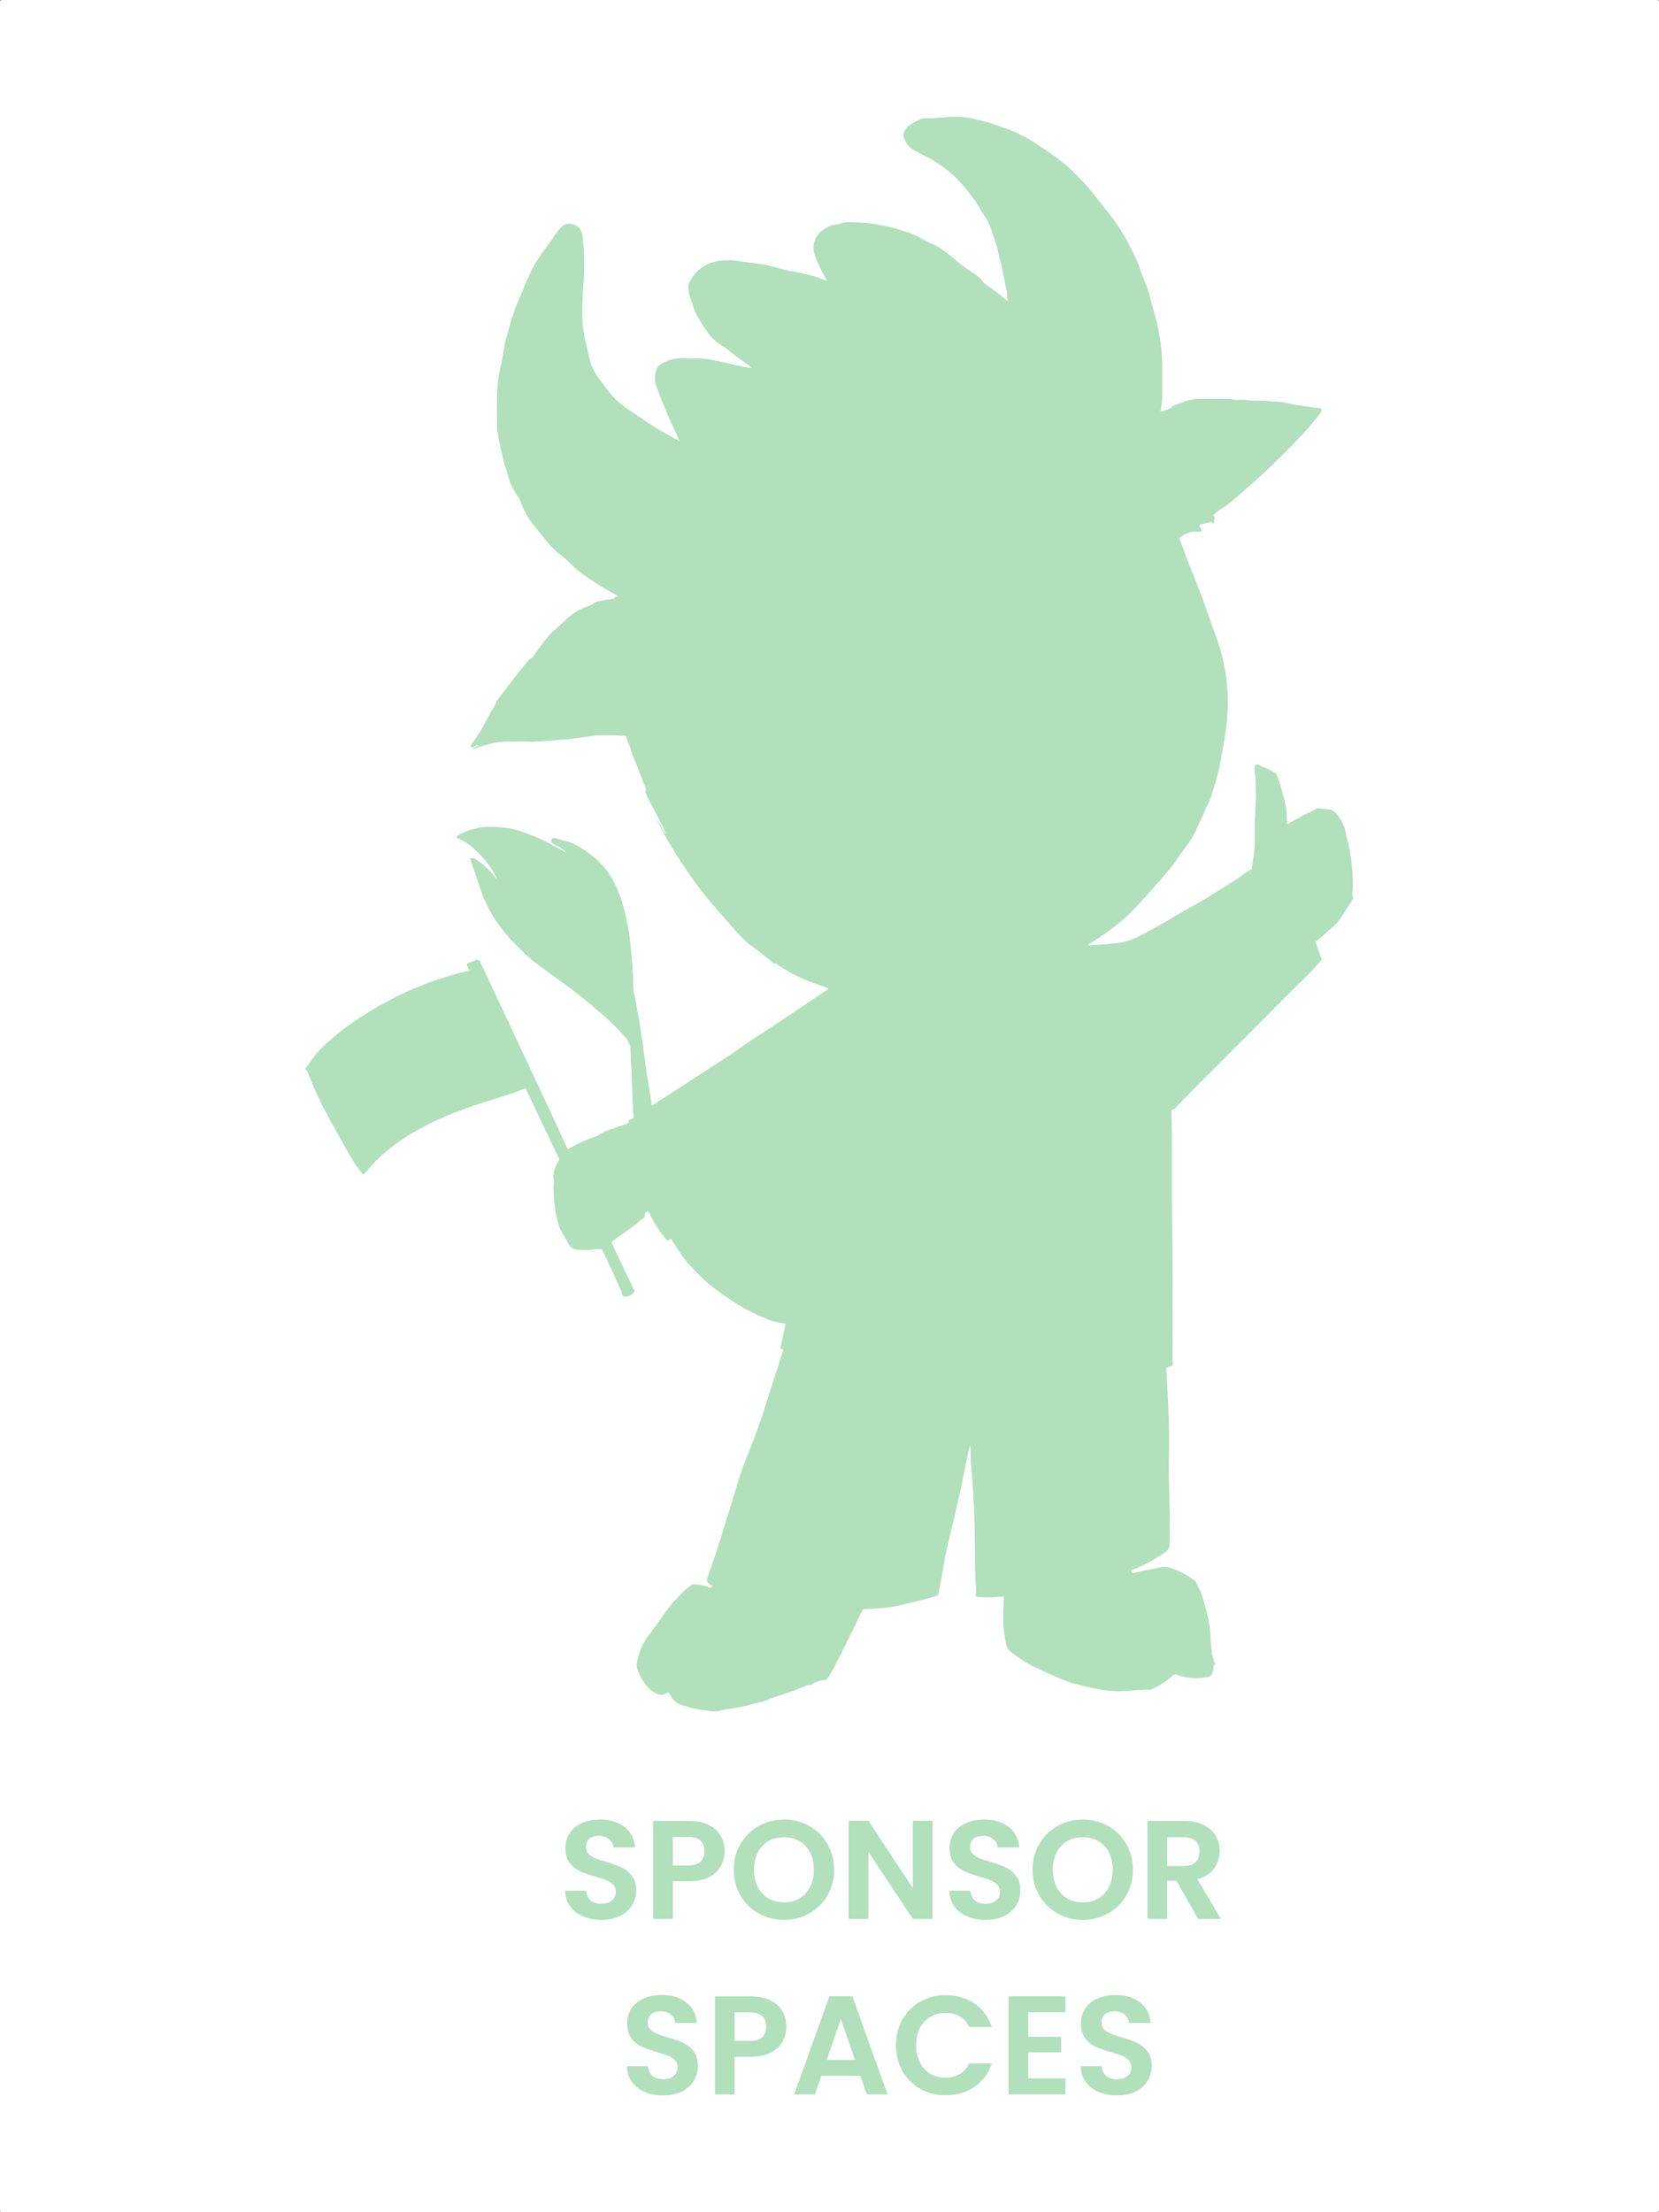 <?xml version="1.0" encoding="UTF-8" standalone="no"?>
<!-- Created with Inkscape (http://www.inkscape.org/) -->

<svg
   width="267.891mm"
   height="357.188mm"
   viewBox="0 0 267.891 357.188"
   version="1.1"
   id="svg2270"
   xml:space="preserve"
   xmlns="http://www.w3.org/2000/svg"
   xmlns:svg="http://www.w3.org/2000/svg"><rect x="0" y="0" width="267.891" height="357.188" fill="#333333" stroke="none"/><defs
     id="defs2267" /><g
     id="layer1"
     transform="translate(-1618.382,1271.403)"><g
       id="sponsor_gold_p"
       transform="matrix(0,0.75,-0.75,0,1057.808,-2063.548)"
       style="stroke-width:1.333"><rect
         style="fill:#ffffff;fill-opacity:1;stroke:none;stroke-width:5.644;stroke-linecap:square;-inkscape-stroke:none;paint-order:markers stroke fill;stop-color:#000000"
         id="rect12840"
         width="476.25"
         height="357.188"
         x="1056.192"
         y="-1104.618"
         rx="0.323"
         ry="0.242" /><g
         id="g12944-2"
         style="stroke-width:1.778"
         transform="matrix(0.75,0,0,0.75,318.384,198.528)"><path
           style="fill:#b2dfbc;stroke:none;stroke-width:0.47"
           d="m 1017.281,-1536.007 c 0,1.318 0.076,2.994 0.232,5.03 v 6e-4 c 0.16,1.576 0.226,2.568 0.202,2.976 -0.059,1.034 -0.017,1.766 0.142,2.196 0.269,0.741 0.82,1.802 1.653,3.185 0.3,0.5 0.66,0.895 1.076,1.182 0.547,0.376 1.034,0.621 1.46,0.735 0.443,0.117 1.011,0.042 1.704,-0.224 v -5e-4 c 1.127,-0.478 2.053,-1.206 2.78,-2.185 -0.025,-0.033 -0.051,-0.067 -0.076,-0.101 0.025,0.033 0.051,0.067 0.076,0.101 0.573,-0.977 1.113,-1.972 1.619,-2.984 0.695,-1.396 1.225,-2.395 1.59,-2.996 1.519,-2.492 3.043,-4.543 4.573,-6.153 1.608,-1.693 3.751,-3.526 6.428,-5.501 0.695,-0.512 1.599,-1.098 2.712,-1.758 0.928,-0.55 1.845,-1.119 2.75,-1.709 0.969,-0.631 1.961,-1.103 2.976,-1.417 l 2.335,-0.876 3.298,-1.06 c 1.541,-0.259 3.026,-0.61 4.454,-1.055 l 7.902,-1.632 3.022,-0.291 -0.71,0.85 c -1.297,1.515 -2.505,3.099 -3.624,4.75 -0.572,0.843 -1.026,1.383 -1.364,1.621 -0.854,0.601 -1.588,1.404 -2.201,2.409 -1.191,1.95 -2.647,3.898 -4.368,5.844 -0.511,0.58 -1.147,1.413 -1.906,2.5 -0.01,0.01 -0.29,0.393 -0.843,1.139 -0.416,0.561 -0.773,1.159 -1.068,1.794 -0.373,0.805 -0.563,1.216 -0.571,1.233 -0.237,0.47 -0.469,0.943 -0.699,1.417 -0.123,0.255 -0.48,0.918 -1.071,1.99 -0.459,0.828 -0.855,1.734 -1.191,2.718 -1.062,3.114 -1.853,6.144 -2.372,9.092 -0.371,2.097 -0.568,4.211 -0.591,6.34 0,0.025 -0.025,0.516 -0.067,1.471 -0.033,0.86 0.051,1.708 0.256,2.545 0,0.01 0.076,0.228 0.228,0.657 0.116,0.334 0.188,0.747 0.219,1.238 0.025,0.397 0.17,0.916 0.437,1.559 l 0.769,1.429 h 5e-4 l 0.568,0.779 0.497,0.567 c 1.295,1.177 2.736,1.772 4.323,1.785 1.04,0.01 2.453,-0.389 4.241,-1.19 1.638,-0.733 3.233,-1.553 4.786,-2.46 l 0.557,-0.343 c -1.344,3.32 -2.282,6.75 -2.812,10.291 -0.149,0.996 -0.582,2.738 -1.295,5.226 -0.426,1.481 -0.819,3.777 -1.179,6.887 0,0.017 -0.158,1.04 -0.469,3.069 -0.24,1.591 -0.283,3.232 -0.128,4.923 0.14,1.523 0.519,2.92 1.136,4.192 l 0.509,0.98 0.699,1.004 c 1.083,1.298 2.355,2.292 3.817,2.982 0.793,0.376 1.651,0.46 2.574,0.254 0.958,-0.067 1.858,-0.328 2.698,-0.779 1.621,-0.432 2.775,-0.813 3.462,-1.14 1.505,-0.718 3.356,-1.848 5.55,-3.389 1.782,-1.253 3.204,-2.83 4.266,-4.733 0.174,-0.312 0.488,-0.734 0.94,-1.267 1.189,-1.394 2.503,-3.154 3.942,-5.277 0.447,-0.659 0.879,-1.122 1.295,-1.388 l 0.01,0.059 c -0.22,0.952 -0.411,1.91 -0.572,2.874 -0.182,1.079 -0.376,2.035 -0.584,2.868 -0.602,2.405 -1.067,4.559 -1.395,6.462 -0.21,1.222 -0.283,2.61 -0.219,4.163 0.563,0.295 0.939,0.285 1.127,-0.025 v 6e-4 c -0.188,0.313 -0.563,0.323 -1.127,0.025 l -0.042,2.445 v 6e-4 c -0.033,0.344 -0.042,0.684 -0.051,1.02 -0.017,2.354 0.623,4.508 1.925,6.464 l 0.497,0.496 c 1.757,0.926 3.621,1.074 5.593,0.445 v -6e-4 c 5.291,-1.961 10.481,-4.176 15.571,-6.643 0.076,0.01 0.129,0.042 0.15,0.093 l -2.011,3.684 -1.977,3.39 -5.673,8.457 c -0.905,1.211 -1.898,2.34 -2.979,3.387 -1.771,1.506 -3.629,2.929 -5.576,4.268 -1.651,1.217 -3.158,1.99 -4.519,2.321 -2.104,0.51 -4.211,0.999 -6.323,1.468 -2.235,0.499 -4.512,0.767 -6.831,0.802 -2.723,0.025 -5.466,-0.051 -8.231,-0.233 v 5e-4 c -4.543,-0.438 -9.085,-0.421 -13.628,0.051 -1.443,0.149 -2.442,0.41 -2.997,0.785 -0.926,0.626 -1.455,1.623 -1.588,2.993 -0.01,0.067 -0.01,0.137 -0.01,0.205 -0.017,1.016 0.427,1.849 1.333,2.501 l 1.616,0.139 a 0.185,0.306 27.811 0 0 0.101,-0.025 0.185,0.306 27.811 0 1 -0.101,0.025 l -1.616,-0.139 c 0.824,0.88 1.771,1.593 2.841,2.137 l 4.889,3.602 0.676,0.402 c 1.924,1.317 3.915,2.38 5.973,3.188 0.311,0.233 0.627,0.382 0.949,0.448 l 6.118,2.562 0.96,0.383 c 1.752,0.703 3.521,1.285 5.309,1.746 0.682,0.176 1.837,0.501 3.465,0.978 1.155,0.338 2.331,0.594 3.528,0.766 0.479,0.067 0.913,0.141 1.301,0.221 0.433,0.089 0.868,0.171 1.304,0.249 0.683,0.121 1.334,0.25 1.952,0.389 2.716,0.605 5.226,0.961 7.533,1.068 2.591,0.121 6.192,0.126 10.805,0.017 0.368,0.042 0.72,-0.025 1.057,-0.202 2.308,-0.238 4.567,-0.701 6.777,-1.389 1.481,-0.225 2.856,-0.619 4.125,-1.182 2.151,-0.438 4.114,-1.165 5.888,-2.179 0.01,-0.01 0.433,-0.286 1.272,-0.848 0.653,-0.437 1.425,-0.823 2.315,-1.159 0.867,-0.327 1.902,-0.812 3.104,-1.454 0.922,-0.493 1.865,-1.129 2.827,-1.907 1.7,-1.372 3.398,-2.749 5.093,-4.132 1.216,-0.99 2.252,-2.02 3.11,-3.089 1.21,-1.534 2.535,-3.033 3.974,-4.497 v -6e-4 c 1.312,-1.444 2.5,-2.982 3.562,-4.617 1.492,-2.226 2.885,-4.513 4.178,-6.861 0.155,-0.563 0.48,-0.956 0.974,-1.181 v -5e-4 h 5e-4 c 0.01,0.042 0.017,0.091 0.033,0.133 -0.01,-0.042 -0.025,-0.086 -0.033,-0.133 -0.251,0.685 -0.13,1.004 0.364,0.957 0.259,1.514 0.524,3.025 0.793,4.535 0.097,0.54 0.336,1.087 0.719,1.639 0.279,0.405 0.462,0.714 0.551,0.929 0.117,0.284 0.244,0.626 0.38,1.029 0.801,2.349 2.108,4.389 3.92,6.122 0.576,0.552 1.08,1.103 1.514,1.652 0.973,1.234 2.066,2.358 3.278,3.373 1.617,1.354 3.284,2.607 4.999,3.755 l 0.724,0.476 a 0.483,0.385 11.092 0 1 0.173,0.204 c 0.16,0.393 0.426,0.749 0.801,1.068 2.481,2.099 4.767,3.924 6.86,5.473 h 6e-4 l 1.207,0.921 3.397,2.664 a 0.303,0.503 77.557 0 0 0.253,0.086 c 0.25,0.017 0.482,0.089 0.696,0.221 1.704,1.047 3.449,2.023 5.235,2.928 1.634,0.83 3.636,2.079 6.005,3.747 0.017,0.01 0.13,0.112 0.349,0.306 0.261,0.23 0.543,0.243 0.846,0.042 -5e-4,0 0,-0.01 0,-0.01 7e-4,0 0,0.01 0,0.01 l 0.142,-0.212 c 0.01,-0.204 -0.059,-0.374 -0.205,-0.512 -0.373,-0.346 -0.562,-0.76 -0.568,-1.242 -0.01,-0.189 0.042,-0.201 0.139,-0.033 l 0.835,1.425 c 0.123,0.025 0.203,0.017 0.241,-0.042 a 0.286,0.142 51.599 0 0 -0.051,-0.255 c -0.354,-0.531 -0.589,-1.115 -0.705,-1.751 l -0.772,-2.684 c -0.339,-1.274 -0.545,-2.561 -0.619,-3.863 -0.017,-0.276 -0.042,-1.574 -0.076,-3.894 -0.017,-1.368 0.01,-2.801 0.088,-4.299 0.01,-0.098 0.01,-0.197 0,-0.295 -0.235,-3.631 -0.508,-7.173 -0.818,-10.625 -0.076,-0.895 -0.191,-1.824 -0.335,-2.786 -0.139,-0.924 -0.275,-1.847 -0.411,-2.769 -0.217,-1.472 -0.326,-2.865 -0.329,-4.18 -0.01,-2.135 0.059,-4.268 0.179,-6.399 0.871,-0.187 1.696,-0.49 2.474,-0.909 1.636,-0.476 3.244,-1.056 4.823,-1.738 l 7.959,-3.103 c 0.165,0 0.297,0.051 0.398,0.161 a 0.224,0.182 57.023 0 0 0.216,0.067 c 1.212,-0.417 2.38,-0.936 3.505,-1.556 2.678,-1.476 5.395,-2.874 8.152,-4.195 0.076,-0.033 0.146,-0.059 0.21,-0.076 0.356,-0.087 0.411,-0.017 0.168,0.221 -0.042,0.042 -0.106,0.086 -0.176,0.124 -1.297,0.678 -2.574,1.393 -3.829,2.143 -0.085,0.051 -0.084,0.059 0.01,0.025 0.953,-0.37 2.287,-1.033 4.005,-1.987 7.786,-4.321 14.769,-9.139 20.948,-14.454 2.062,-1.772 3.674,-3.172 4.834,-4.2 1.505,-1.33 2.57,-2.281 3.193,-2.854 1.367,-1.26 2.349,-2.297 2.945,-3.111 1.708,-2.339 3.507,-4.606 5.397,-6.802 0.095,-0.112 0.121,-0.271 0.076,-0.479 -0.213,0.248 -0.422,0.5 -0.627,0.755 -0.206,0.255 -0.406,0.513 -0.603,0.773 0,0 0,0 -0.01,0.01 0,0 0,0 0.01,-0.01 0.197,-0.26 0.398,-0.519 0.603,-0.773 0.205,-0.254 0.414,-0.506 0.627,-0.755 l 0.076,-0.354 c 2.475,-3.628 4.295,-7.129 5.462,-10.504 0.784,-2.273 1.338,-3.802 1.662,-4.588 v -6e-4 c 0.22,0.098 0.378,0.264 0.474,0.496 v 6e-4 l 3.775,5.68 1.267,1.901 3.431,5.031 1.823,2.763 h 5e-4 l 3.207,4.971 1.196,1.802 3.701,5.311 1.483,2.276 5.763,8.891 1.406,2.157 3.494,5.377 1.409,2.196 1.218,1.868 -9.941,1.581 -1.786,0.272 -3.823,0.508 -8.947,1.275 c 0.01,0.017 0.017,0.033 0.017,0.042 -0.01,-0.017 -0.017,-0.033 -0.025,-0.042 l -4.104,0.793 c -0.914,0.098 -1.8,0.26 -2.655,0.482 -0.92,0.24 -1.773,0.372 -2.559,0.396 -4.817,0.14 -9.451,0.474 -13.901,1.004 -2.498,0.296 -5.48,0.889 -8.947,1.777 -2.999,0.769 -5.738,1.839 -8.217,3.208 -1.668,0.92 -3.182,2.041 -4.542,3.364 -1.403,1.364 -2.664,2.861 -3.783,4.49 -0.949,1.381 -1.734,2.844 -2.355,4.39 -0.181,0.453 -0.393,1.186 -0.633,2.196 -0.176,0.745 -0.396,1.478 -0.659,2.2 a 0.341,0.369 42.184 0 0 0.01,0.266 c 0.296,0.684 0.709,0.874 1.239,0.569 0.256,-0.148 0.487,-0.453 0.693,-0.918 0.557,-1.256 1.323,-2.373 2.298,-3.35 0.067,-0.067 0.076,-0.059 0.033,0.025 l -3.107,5.728 c -0.892,1.629 -1.619,3.334 -2.181,5.115 -1.011,2.231 -1.65,4.57 -1.917,7.015 -0.307,2.821 -0.338,5.016 -0.091,6.587 0.29,1.85 0.813,3.63 1.571,5.34 0.276,0.627 0.592,1.163 0.946,1.607 a 0.324,0.323 0 0 0 0.552,-0.076 c 0.636,-1.464 1.413,-2.766 2.332,-3.905 0.757,-0.939 1.796,-2.025 3.116,-3.256 1.969,-1.835 4.218,-3.29 6.746,-4.365 -2.422,1.676 -4.428,3.723 -6.019,6.141 -0.401,0.529 -0.531,1.062 -0.39,1.599 a 0.176,0.176 0 0 0 0.233,0.122 c 1.92,-0.71 3.782,-1.361 5.584,-1.95 2.763,-0.901 4.549,-1.522 5.359,-1.862 4.668,-1.959 8.831,-4.686 12.489,-8.18 0.988,-0.945 2.238,-2.204 3.749,-3.778 1.424,-1.483 2.572,-2.841 3.443,-4.072 0.627,-0.884 1.262,-1.762 1.906,-2.633 0.619,-0.839 1.253,-1.716 1.901,-2.63 2.742,-3.881 5.677,-7.612 8.805,-11.192 2.507,-3.099 5.267,-5.95 8.282,-8.553 0.771,-0.508 1.555,-0.878 2.354,-1.108 0.123,-0.138 0.243,-0.277 0.36,-0.418 -0.117,0.141 -0.236,0.28 -0.359,0.418 l 4.718,-0.246 4.255,-0.212 c 3.768,-0.059 7.532,-0.233 11.29,-0.519 l 0.059,0.01 c 0.36,0.27 0.578,0.689 0.656,1.256 a 0.187,0.187 0 0 0 0.216,0.159 c 0.279,-0.042 0.531,-0.017 0.758,0.067 l 1.588,4.537 c 0.464,1.623 1.166,3.135 2.108,4.535 0.01,-0.025 0.025,-0.051 0.042,-0.067 -0.017,0.017 -0.033,0.042 -0.042,0.067 0.937,2.893 2.204,5.652 3.8,8.276 l -0.594,0.357 -12.64,5.833 -40.572,19.028 c -0.581,0.272 -0.753,0.7 -0.515,1.284 l 0.938,2.276 a 0.425,0.471 65.964 0 0 0.625,0.198 l 1.534,-0.751 c 3.047,-1.483 6.11,-2.933 9.191,-4.348 0.017,-0.01 0.113,-0.067 0.301,-0.186 -0.188,0.119 -0.288,0.181 -0.301,0.187 -3.081,1.415 -6.144,2.864 -9.191,4.347 0.519,2.796 1.253,5.536 2.201,8.219 0.059,0 0.121,-0.01 0.177,-0.025 -0.059,0.017 -0.115,0.017 -0.176,0.025 2.486,7.809 6.173,15.487 11.06,23.033 3.168,4.894 6.54,9.039 10.117,12.437 0.363,0.344 1.659,1.3 3.886,2.871 0.017,0.017 0.139,0.116 0.364,0.309 0.341,0.293 0.695,0.265 1.062,-0.085 0.119,-0.113 0.255,-0.199 0.409,-0.258 4.058,-1.587 7.736,-3.259 11.035,-5.014 l 1.986,-1.066 c 0.458,-0.155 0.886,-0.403 1.284,-0.745 0.102,0.033 0.191,0.01 0.267,-0.093 l 2.775,-1.53 c 2.418,-1.351 4.823,-2.712 7.215,-4.081 1.676,-0.96 3.239,-2.063 4.689,-3.31 a 0.298,0.298 0 0 0 -0.01,-0.459 c -3.005,-2.36 -5.64,-5.029 -7.905,-8.006 -3.054,-4.019 -5.812,-8.802 -8.272,-14.35 -1.155,-2.602 -2.484,-6.127 -3.987,-10.574 -0.201,-0.591 -0.767,-2.396 -1.696,-5.413 -0.813,-2.634 -1.718,-5.221 -2.718,-7.76 a 0.167,0.17 68.918 0 1 0.086,-0.215 l 17.719,-8.434 2.576,-1.253 h 5e-4 c 1.413,0.965 2.94,1.55 4.584,1.754 0.229,0.025 0.541,0 0.938,-0.09 0.32,-0.076 0.644,-0.091 0.971,-0.059 0.564,0.059 0.856,0.084 0.875,0.084 3.836,0.084 7.594,-0.394 11.273,-1.423 0.75,-0.21 1.516,-0.541 2.298,-0.995 1.132,-0.657 2.27,-1.304 3.414,-1.938 0.911,-0.506 1.422,-1.302 1.534,-2.386 0.201,-1.944 0.149,-3.763 -0.153,-5.456 l -0.059,-1.618 c 3.961,-1.914 7.955,-3.757 11.981,-5.529 0.067,-0.025 0.385,-0.113 0.963,-0.253 0.558,-0.138 0.814,-0.551 0.766,-1.239 -0.059,-0.85 -0.515,-1.632 -1.377,-2.346 a 0.278,0.281 58.008 0 0 -0.298,-0.033 l -13.841,6.618 c -0.217,-0.11 -0.397,-0.275 -0.537,-0.496 l -0.84,-1.123 c -1.843,-2.698 -3.804,-5.307 -5.886,-7.828 a 0.258,0.27 68.884 0 0 -0.23,-0.091 c -0.708,0.059 -1.21,-0.254 -1.505,-0.938 l 0.579,-0.422 c 2.672,-1.287 5.218,-2.932 7.638,-4.934 a 0.463,0.462 0 0 0 0.059,-0.652 c -0.202,-0.248 -0.307,-0.484 -0.315,-0.711 2.303,-1.425 4.131,-2.627 5.485,-3.607 0.496,-0.357 1.053,-0.825 1.67,-1.403 0.615,-0.579 1.149,-1.069 1.602,-1.474 2.566,-2.297 4.931,-5.023 7.095,-8.176 0.977,-1.421 1.661,-2.442 2.053,-3.064 -0.01,-0.025 -0.01,-0.051 -0.017,-0.076 0.01,0.025 0.01,0.051 0.017,0.076 1.962,-2.957 3.644,-6.187 5.047,-9.69 0.706,-1.763 1.132,-3.556 1.278,-5.379 l 7.016,1.437 a 0.219,0.176 17.927 0 0 0.225,-0.086 l 0.372,-0.722 c 4.263,1.404 9.696,3.147 16.301,5.229 4.136,1.304 8.32,2.811 12.554,4.521 2.354,0.951 4.021,1.598 5,1.944 1.687,0.595 3.388,1.15 5.104,1.666 5.745,1.729 11.479,3.498 17.202,5.306 1.538,0.485 3.076,0.997 4.616,1.533 1.532,0.535 3.063,1.071 4.593,1.61 0.854,0.3 1.473,0.059 1.857,-0.72 a 0.227,0.193 10.855 0 1 0.197,-0.111 c 0.125,0 0.165,-0.076 0.119,-0.224 -0.089,-0.287 0.017,-0.388 0.312,-0.303 l 0.404,0.406 a 0.182,0.252 31.576 0 1 0.017,0.246 c -0.714,1.627 -1.042,3.327 -0.983,5.099 0.822,1.064 1.429,1.801 1.821,2.213 2.501,2.63 5.273,4.939 8.314,6.927 0.067,-0.025 0.132,-0.051 0.185,-0.085 -0.051,0.033 -0.115,0.059 -0.185,0.086 1.486,1.062 2.952,2.154 4.396,3.276 2.022,1.572 4.557,2.698 7.604,3.378 0.911,0.202 1.867,0.092 2.869,-0.332 1.43,-0.603 2.583,-1.242 3.462,-1.919 1.458,-0.96 2.474,-2.24 3.048,-3.84 0.186,-0.52 0.226,-1 0.122,-1.44 -0.119,-0.49 -0.342,-0.941 -0.667,-1.355 a 0.128,0.128 0 0 1 0.033,-0.186 l 0.875,-0.547 c -0.01,0 -0.017,-0.01 -0.017,-0.01 0.01,0 0.017,0.01 0.017,0.01 1.399,-0.663 2.326,-1.729 2.781,-3.197 0.29,-0.939 0.562,-1.883 0.82,-2.831 0.216,-0.793 0.397,-1.755 0.542,-2.885 0.085,-0.669 0.185,-1.336 0.296,-2.001 0.136,-0.824 0.181,-1.494 0.136,-2.012 -0.076,-0.837 -0.255,-1.657 -0.539,-2.46 h -5e-4 v -6e-4 c -0.394,-3.357 -1.07,-6.657 -2.028,-9.9 -0.059,-0.193 -0.096,-0.4 -0.117,-0.621 -0.033,-0.325 -0.059,-0.531 -0.099,-0.621 -0.747,-1.799 -1.32,-3.328 -1.722,-4.588 -0.962,-3.021 -1.985,-5.764 -3.068,-8.228 a 0.329,0.53 27.717 0 1 -0.017,-0.272 l 0.091,-0.499 a 0.309,0.241 31.669 0 0 -0.087,-0.242 c -0.369,-0.382 -0.636,-0.826 -0.801,-1.335 -0.217,-0.671 -0.42,-1.346 -0.605,-2.027 a 0.332,0.587 31.409 0 1 0.01,-0.272 c 0.085,-0.314 0,-0.587 -0.259,-0.82 -0.436,-0.397 -0.858,-0.71 -1.267,-0.938 -2.725,-1.525 -5.499,-2.954 -8.325,-4.288 l -5.965,-2.976 -4.545,-2.196 c -0.033,-2.046 -0.155,-4.084 -0.369,-6.113 -0.176,-1.687 -0.5,-3.547 -0.974,-5.58 -0.72,-3.093 -1.526,-6.209 -2.42,-9.347 -0.1,-0.352 -0.33,-0.563 -0.688,-0.635 -2.854,-0.571 -5.705,-1.092 -8.555,-1.564 -1.948,-0.323 -5.688,-1.15 -11.22,-2.48 -5.7,-1.372 -10.204,-2.38 -13.512,-3.024 -2.956,-0.576 -5.903,-1.199 -8.842,-1.868 -0.25,-0.059 -0.336,-0.141 -0.259,-0.253 a 0.318,0.201 10.845 0 1 0.243,-0.097 c 2.475,0.025 3.937,0.017 4.385,-0.017 7.902,-0.722 14.97,-1.096 21.204,-1.122 1.591,-0.01 3.089,-0.025 4.494,-0.059 1.5,-0.033 2.999,-0.051 4.499,-0.051 2.183,0 4.361,-0.099 6.533,-0.297 0.428,-0.042 0.848,0 1.261,0.11 0.438,0.118 0.68,-0.16 0.727,-0.833 0.167,-2.386 0.113,-4.802 -0.16,-7.247 -0.195,-2.706 -0.427,-5.415 -0.695,-8.128 -0.025,-0.279 -0.059,-0.573 -0.103,-0.881 0.042,0.309 0.076,0.603 0.103,0.881 0.269,2.713 0.5,5.423 0.696,8.128 l 4.769,0.207 c 3.255,0.104 6.454,-0.235 9.597,-1.018 0.479,-0.119 0.933,-0.451 1.361,-0.995 1.562,-1.986 2.71,-3.627 3.445,-4.923 0.724,-1.277 1.932,-3.822 3.627,-7.635 0.812,-1.778 1.522,-3.597 2.13,-5.456 1.007,-3.709 1.697,-6.968 2.07,-9.777 0.303,-2.279 0.301,-4.746 -0.01,-7.4 -0.076,-0.644 -0.12,-1.335 -0.137,-2.072 -0.017,-0.695 -0.059,-1.389 -0.124,-2.08 a 0.309,0.488 46.847 0 1 0.067,-0.254 c 0.117,-0.212 0.114,-0.456 -0.01,-0.734 -1.04,-2.339 -2.324,-4.365 -3.852,-6.077 -0.327,-0.364 -0.533,-0.699 -0.616,-1.003 -0.033,-0.025 -0.059,-0.041 -0.084,-0.067 0.033,0.025 0.059,0.042 0.085,0.067 1.153,-2.866 1.432,-5.844 0.835,-8.933 h -5e-4 c -0.033,-0.946 -0.459,-1.513 -1.267,-1.7 -0.329,-0.076 -0.575,-0.165 -0.738,-0.269 a 0.397,0.324 52.199 0 0 -0.253,-0.059 c -0.361,0.059 -0.714,0.025 -1.056,-0.097 -0.4,-0.555 -0.738,-0.579 -1.016,-0.067 -0.746,0.181 -1.192,0.3 -1.338,0.354 -0.608,0.233 -1.152,0.331 -1.633,0.295 l -0.852,0.119 c -0.996,0.118 -1.994,0.197 -2.994,0.241 -1.345,0.059 -2.34,0.133 -2.986,0.227 -1.657,0.242 -3.294,0.576 -4.911,1.003 -2.019,0.533 -3.201,0.853 -3.548,0.961 -1.178,0.361 -2.311,0.838 -3.4,1.431 -0.017,0.01 -0.313,0.14 -0.894,0.397 -0.348,0.153 -0.631,0.372 -0.849,0.657 -1.505,1.976 -2.698,4.214 -3.579,6.714 h -5e-4 c -0.339,0.909 -0.383,1.995 -0.131,3.259 0.744,3.732 1.276,6.213 1.597,7.445 a 0.284,0.25 59.971 0 1 -0.051,0.249 c -0.17,0.198 -0.42,0.36 -0.749,0.487 -1.31,-3.416 -3.003,-6.633 -5.076,-9.653 -0.32,-0.467 -0.713,-0.836 -1.179,-1.108 -0.368,-0.217 -0.871,-0.327 -1.511,-0.329 -1.483,-0.01 -2.965,-0.017 -4.445,-0.033 -1.517,-0.017 -2.996,-0.01 -4.437,0.033 -3.781,0.104 -7.563,0.185 -11.345,0.246 -1.284,0.017 -3.176,0.01 -5.678,-0.042 -4.058,-0.084 -8.604,-0.01 -13.636,0.227 -5.242,0.242 -8.812,0.431 -10.711,0.567 -0.033,0.067 -0.076,0.113 -0.142,0.142 -0.033,0.14 -0.091,0.252 -0.175,0.336 0.084,-0.085 0.143,-0.196 0.175,-0.336 10e-5,0 5e-4,10e-5 6e-4,0 0.067,-0.025 0.113,-0.076 0.142,-0.142 -0.333,-0.478 -0.538,-1.004 -0.616,-1.579 a 0.224,0.238 5.081 0 0 -0.15,-0.19 c -0.38,-0.124 -0.76,-0.129 -1.139,-0.01 l -9.822,-0.051 c -10.746,0 -21.492,0.042 -32.239,0.135 -2.697,0.025 -9.798,0.042 -21.303,0.067 -0.799,0 -3.379,0.051 -7.74,0.154 v -5e-4 c -3e-4,2e-4 -6e-4,3e-4 0,5e-4 h -0.496 c -0.324,0 -0.588,-0.097 -0.792,-0.295 0.091,-0.23 0.01,-0.473 -0.256,-0.726 -0.562,-0.546 -1.132,-1.083 -1.71,-1.612 l -4.923,-4.818 -4.38,-4.392 v -6e-4 l -3.846,-3.837 -13.197,-13.168 -7.68,-7.663 c -2.217,-2.356 -4.558,-4.583 -7.022,-6.68 l -5.05,1.814 h -5e-4 c -0.188,-0.104 -0.329,-0.254 -0.426,-0.448 h 6e-4 c -1.714,-2.199 -3.581,-4.278 -5.601,-6.235 l -3.902,-2.54 -2.452,-1.573 a 0.252,0.292 52.021 0 0 -0.259,-0.01 c -0.511,0.223 -1.034,0.303 -1.568,0.241 -0.626,-0.076 -0.945,-0.11 -0.955,-0.11 -4.27,-0.145 -8.478,0.246 -12.623,1.176 -2.965,0.665 -4.474,1.006 -4.525,1.024 -1.445,0.444 -2.836,1.169 -4.172,2.176 -0.86,0.648 -1.352,1.427 -1.478,2.335 -0.098,0.712 -0.149,1.077 -0.153,1.094 -0.149,0.756 -0.224,1.52 -0.222,2.293 l 1.066,2.126 0.821,1.786 h -6e-4 l 2.576,4.603 h 5e-4 l 0.084,0.275 c -1.706,-0.059 -3.154,0.01 -4.343,0.21 -3.145,0.535 -6.456,1.446 -9.933,2.732 a 0.452,0.453 11.997 0 0 -0.216,0.165 c -0.956,1.334 -1.673,2.785 -2.15,4.353 a 0.394,0.542 70.131 0 1 -0.153,0.227 c -0.231,0.204 -0.375,0.457 -0.435,0.759 a 0.352,0.36 34.771 0 0 0.059,0.264 c 0.288,0.405 0.724,0.589 1.309,0.552 0.72,-0.042 1.324,-0.093 1.812,-0.144 0.852,-0.091 1.456,-0.142 1.812,-0.153 3.369,-0.104 5.93,-0.094 7.684,0.033 2.513,0.18 5.028,0.255 7.544,0.227 2.634,-0.033 4.735,0.084 6.303,0.34 1.848,0.304 3.046,0.478 3.593,0.524 v 6e-4 c 0.803,1.385 1.703,2.712 2.701,3.982 l 2.642,4.209 1.147,1.854 2.119,3.389 0.945,1.63 h 6e-4 l 1.644,2.959 2.605,4.493 1.207,1.984 2.13,3.826 1.994,3.738 c -0.01,0.059 0.033,0.122 0.131,0.185 0.636,1.283 1.139,2.593 1.508,3.931 l 0.212,0.779 c 0.353,2.182 0.581,4.379 0.688,6.589 h 5e-4 l 0.093,1.417 c 0.033,0.73 0.102,1.296 0.202,1.7 0.059,0.24 -0.01,0.363 -0.213,0.366 l -1.633,-2.503 c -2.13,-3.397 -4.572,-6.549 -7.325,-9.455 -4.541,-4.35 -8.863,-8.238 -12.966,-11.665 -0.815,-0.68 -1.75,-1.36 -2.807,-2.04 -0.85,-0.548 -1.707,-1.159 -2.57,-1.834 -1.899,-1.483 -3.941,-2.739 -6.124,-3.766 -1.469,-0.689 -2.221,-1.043 -2.255,-1.06 -1.009,-0.484 -2.034,-0.934 -3.074,-1.352 -0.363,-0.147 -0.699,-0.297 -1.006,-0.451 -0.329,-0.166 -0.659,-0.332 -0.989,-0.496 -0.502,-0.253 -1.01,-0.464 -1.525,-0.63 -2.509,-0.805 -5.034,-1.556 -7.575,-2.253 -5.486,-1.119 -10.125,-1.895 -13.918,-2.327 -7.385,-0.841 -14.794,-0.108 -22.226,2.196 -0.704,0.219 -2.159,0.732 -4.363,1.539 -1.181,0.432 -2.635,0.944 -4.36,1.533 -3.384,1.158 -6.732,2.41 -10.044,3.755 -2.21,0.898 -3.971,1.593 -5.283,2.086 -2.261,0.848 -4.494,1.689 -6.698,2.522 -1.371,-1.581 -1.995,-3.395 -1.872,-5.439 0.017,-0.287 0,-0.501 -0.059,-0.643 -0.134,-0.322 -0.364,-0.418 -0.69,-0.292 -0.076,0.033 -0.253,0.173 -0.52,0.428 -0.301,0.291 -0.573,0.18 -0.815,-0.334 -0.133,-0.285 -0.355,-1.248 -0.667,-2.888 v -6e-4 c 0.534,-0.644 0.371,-0.923 -0.486,-0.838 v -5e-4 c -0.504,-0.291 -0.946,-0.235 -1.326,0.167 a 0.131,0.136 46.878 0 1 -0.193,0 c -0.691,-0.725 -1.308,-1.51 -1.852,-2.352 -0.614,-0.954 -1.284,-1.868 -2.011,-2.741 -6.188,-7.448 -12.836,-14.464 -19.943,-21.046 -1.806,-1.672 -3.704,-3.235 -5.692,-4.687 -0.267,-0.195 -0.502,-0.27 -0.705,-0.227 -0.314,0.067 -0.483,0.322 -0.505,0.759 0.01,0.01 0.017,0.017 0.033,0.017 -0.01,-0.01 -0.017,-0.017 -0.033,-0.017 -0.538,4.357 -0.974,7.233 -1.307,8.627 -0.32,1.34 -0.505,2.533 -0.553,3.58 -0.067,1.459 -0.103,2.198 -0.106,2.219 -0.155,1.778 -0.233,3.558 -0.235,5.342 h -5e-4 c -0.148,0.96 -0.198,1.922 -0.15,2.888 0.033,0.569 -0.01,1.145 -0.099,1.727 -0.16,0.979 -0.222,2.038 -0.188,3.179 0.033,1.109 0.025,3.378 -0.033,6.808 v 6e-4 c 0.1,1.99 0.544,3.894 1.332,5.713 0.01,0.017 0.139,0.387 0.395,1.097 0.193,0.536 0.503,1.008 0.929,1.414 0.465,0.93 0.841,1.894 1.125,2.893 -0.754,-0.119 -1.508,-0.232 -2.261,-0.34 -0.735,-0.104 -1.495,-0.156 -2.281,-0.156 h -7.952 c -4.764,0 -9.45,0.598 -14.057,1.788 -1.855,0.48 -3.702,0.99 -5.54,1.53 0.01,0 0.01,0.01 0.017,0.01 -0.01,0 -0.01,-0.01 -0.017,-0.01 -1.943,0.395 -3.813,1.009 -5.61,1.842 l -5.042,1.842 c -4.518,1.931 -8.779,4.316 -12.782,7.156 l -3.064,2.42 -6.036,4.818 c -0.059,0.025 -0.106,0.067 -0.131,0.131 -0.699,0.629 -1.381,1.274 -2.048,1.936 -0.017,0.017 -0.57,0.548 -1.659,1.601 -1.138,1.102 -2.346,2.471 -3.624,4.11 -1.708,2.19 -2.995,4.04 -3.863,5.549 -2.439,3.253 -4.296,6.799 -5.572,10.637 -0.214,0.639 -0.529,1.513 -0.946,2.624 -0.329,0.875 -0.607,1.766 -0.832,2.675 -0.788,3.169 -1.234,5.271 -1.338,6.306 -0.051,0.532 -0.076,1.194 -0.076,1.984 z"
           id="path12830-9" /><path
           id="path12832-1"
           style="font-weight:600;font-size:16.996px;font-family:Poppins;-inkscape-font-specification:'Poppins Semi-Bold';fill:#b2dfbc;stroke-width:7.526;stroke-linecap:square;paint-order:markers stroke fill"
           d="m 1506.028,-1433.516 c 0,1.934 0.337,3.654 1.008,5.158 0.645,1.504 1.585,2.674 2.82,3.506 1.236,0.833 2.686,1.248 4.352,1.248 1.773,0 3.196,-0.403 4.271,-1.209 1.048,-0.833 1.841,-1.812 2.378,-2.94 0.51,-1.155 1.033,-2.646 1.571,-4.473 0.376,-1.343 0.725,-2.392 1.048,-3.144 0.295,-0.779 0.712,-1.423 1.25,-1.933 0.537,-0.51 1.222,-0.766 2.055,-0.766 1.021,0 1.855,0.376 2.499,1.128 0.618,0.752 0.926,1.786 0.926,3.102 0,1.289 -0.336,2.311 -1.007,3.063 -0.672,0.725 -1.585,1.127 -2.741,1.208 v 6.045 c 1.719,-0.027 3.211,-0.497 4.473,-1.41 1.263,-0.913 2.23,-2.149 2.901,-3.707 0.672,-1.585 1.007,-3.357 1.007,-5.319 0,-2.068 -0.376,-3.856 -1.128,-5.36 -0.779,-1.504 -1.813,-2.645 -3.102,-3.424 -1.29,-0.779 -2.687,-1.169 -4.191,-1.169 -1.746,0 -3.156,0.416 -4.231,1.248 -1.075,0.833 -1.88,1.827 -2.417,2.982 -0.537,1.155 -1.075,2.646 -1.612,4.473 -0.403,1.343 -0.752,2.39 -1.048,3.143 -0.322,0.725 -0.726,1.343 -1.209,1.854 -0.51,0.483 -1.142,0.725 -1.894,0.725 -1.075,0 -1.893,-0.322 -2.458,-0.967 -0.564,-0.672 -0.845,-1.558 -0.845,-2.66 0,-1.263 0.322,-2.27 0.967,-3.022 0.618,-0.779 1.41,-1.195 2.377,-1.248 v -6.205 c -2.525,0.188 -4.486,1.196 -5.883,3.022 -1.424,1.8 -2.135,4.15 -2.135,7.051 z m 0,-52.827 c 0,2.633 0.618,5.05 1.854,7.253 1.236,2.203 2.955,3.949 5.158,5.239 2.176,1.289 4.634,1.935 7.374,1.935 2.767,0 5.251,-0.645 7.454,-1.935 2.176,-1.289 3.882,-3.036 5.117,-5.239 1.236,-2.203 1.854,-4.62 1.854,-7.253 0,-2.632 -0.618,-5.05 -1.854,-7.253 -1.236,-2.203 -2.942,-3.936 -5.117,-5.198 -2.203,-1.289 -4.687,-1.933 -7.454,-1.933 -2.74,0 -5.198,0.644 -7.374,1.933 -2.203,1.263 -3.922,2.996 -5.158,5.198 -1.236,2.176 -1.854,4.593 -1.854,7.253 z m 0,-57.46 c 0,1.934 0.337,3.654 1.008,5.158 0.645,1.504 1.585,2.672 2.82,3.505 1.236,0.833 2.686,1.25 4.352,1.25 1.773,0 3.196,-0.403 4.271,-1.209 1.048,-0.833 1.841,-1.813 2.378,-2.942 0.51,-1.155 1.033,-2.646 1.571,-4.473 0.376,-1.343 0.725,-2.39 1.048,-3.143 0.295,-0.779 0.712,-1.424 1.25,-1.935 0.537,-0.51 1.222,-0.766 2.055,-0.766 1.021,0 1.855,0.376 2.499,1.128 0.618,0.752 0.926,1.787 0.926,3.103 0,1.289 -0.336,2.309 -1.007,3.062 -0.672,0.725 -1.585,1.129 -2.741,1.209 v 6.044 c 1.719,-0.027 3.211,-0.497 4.473,-1.41 1.263,-0.913 2.23,-2.148 2.901,-3.706 0.672,-1.585 1.007,-3.359 1.007,-5.32 0,-2.068 -0.376,-3.854 -1.128,-5.359 -0.779,-1.504 -1.813,-2.647 -3.102,-3.426 -1.29,-0.779 -2.687,-1.169 -4.191,-1.169 -1.746,0 -3.156,0.417 -4.231,1.25 -1.075,0.833 -1.88,1.827 -2.417,2.982 -0.537,1.155 -1.075,2.646 -1.612,4.473 -0.403,1.343 -0.752,2.39 -1.048,3.143 -0.322,0.725 -0.726,1.343 -1.209,1.854 -0.51,0.483 -1.142,0.725 -1.894,0.725 -1.075,0 -1.893,-0.323 -2.458,-0.968 -0.564,-0.672 -0.845,-1.557 -0.845,-2.659 0,-1.263 0.322,-2.27 0.967,-3.022 0.618,-0.779 1.41,-1.196 2.377,-1.25 v -6.204 c -2.525,0.188 -4.486,1.195 -5.883,3.021 -1.424,1.8 -2.135,4.151 -2.135,7.052 z m 0,-28.327 c 0,2.632 0.618,5.05 1.854,7.253 1.236,2.203 2.955,3.948 5.158,5.238 2.176,1.289 4.634,1.935 7.374,1.935 2.767,0 5.251,-0.645 7.454,-1.935 2.176,-1.29 3.882,-3.035 5.117,-5.238 1.236,-2.203 1.854,-4.62 1.854,-7.253 0,-2.633 -0.618,-5.05 -1.854,-7.253 -1.236,-2.203 -2.942,-3.936 -5.117,-5.198 -2.203,-1.289 -4.687,-1.935 -7.454,-1.935 -2.74,0 -5.198,0.645 -7.374,1.935 -2.203,1.263 -3.922,2.996 -5.158,5.198 -1.236,2.176 -1.854,4.593 -1.854,7.253 z m 0.363,67.211 h 28.166 v -5.641 h -19.301 l 19.301,-12.774 v -5.642 h -28.166 v 5.642 h 19.342 l -19.342,12.774 z m 0.041,56.131 h 28.126 v -5.641 h -10.799 v -4.714 c 0,-2.31 -0.403,-4.218 -1.209,-5.723 -0.806,-1.531 -1.867,-2.645 -3.183,-3.343 -1.316,-0.725 -2.727,-1.089 -4.232,-1.089 -1.665,0 -3.155,0.39 -4.472,1.169 -1.316,0.752 -2.351,1.894 -3.103,3.426 -0.752,1.531 -1.128,3.385 -1.128,5.561 z m 0,-141.918 h 28.126 v -5.642 h -10.96 v -2.66 l 10.96,-6.205 v -6.528 l -11.404,6.73 c -0.564,-2.122 -1.584,-3.721 -3.062,-4.795 -1.504,-1.075 -3.183,-1.612 -5.037,-1.612 -1.612,0 -3.062,0.39 -4.352,1.169 -1.316,0.752 -2.351,1.894 -3.103,3.426 -0.779,1.531 -1.169,3.385 -1.169,5.561 z m 4.594,136.277 v -4.473 c 0,-3.062 1.369,-4.593 4.109,-4.593 1.289,0 2.297,0.375 3.022,1.127 0.698,0.752 1.048,1.908 1.048,3.466 v 4.473 z m 0.08,-31.914 c 0,-1.692 0.376,-3.182 1.128,-4.472 0.752,-1.289 1.84,-2.297 3.264,-3.022 1.397,-0.725 3.036,-1.088 4.917,-1.088 1.881,0 3.532,0.363 4.956,1.088 1.424,0.725 2.525,1.733 3.304,3.022 0.752,1.289 1.128,2.78 1.128,4.472 0,1.692 -0.376,3.197 -1.128,4.513 -0.779,1.29 -1.881,2.297 -3.304,3.022 -1.424,0.725 -3.075,1.088 -4.956,1.088 -1.88,0 -3.52,-0.363 -4.917,-1.088 -1.424,-0.725 -2.512,-1.733 -3.264,-3.022 -0.752,-1.316 -1.128,-2.821 -1.128,-4.513 z m 0,-85.787 c 0,-1.692 0.376,-3.184 1.128,-4.473 0.752,-1.29 1.84,-2.297 3.264,-3.022 1.397,-0.725 3.036,-1.088 4.917,-1.088 1.881,0 3.532,0.363 4.956,1.088 1.424,0.725 2.525,1.733 3.304,3.022 0.752,1.289 1.128,2.781 1.128,4.473 0,1.692 -0.376,3.196 -1.128,4.512 -0.779,1.289 -1.881,2.297 -3.304,3.022 -1.424,0.725 -3.075,1.088 -4.956,1.088 -1.88,0 -3.52,-0.363 -4.917,-1.088 -1.424,-0.725 -2.512,-1.733 -3.264,-3.022 -0.752,-1.316 -1.128,-2.82 -1.128,-4.512 z m 0,-24.218 v -4.715 c 0,-1.531 0.363,-2.673 1.088,-3.425 0.698,-0.752 1.693,-1.128 2.982,-1.128 1.316,0 2.351,0.376 3.103,1.128 0.725,0.752 1.088,1.894 1.088,3.425 v 4.715 z m 45.292,145.109 c 0,1.934 0.336,3.654 1.007,5.158 0.645,1.504 1.586,2.674 2.822,3.506 1.236,0.833 2.686,1.248 4.352,1.248 1.773,0 3.196,-0.403 4.271,-1.209 1.048,-0.833 1.839,-1.812 2.377,-2.94 0.51,-1.155 1.035,-2.646 1.572,-4.473 0.376,-1.343 0.725,-2.392 1.048,-3.144 0.295,-0.779 0.712,-1.423 1.25,-1.933 0.537,-0.51 1.222,-0.766 2.055,-0.766 1.021,0 1.853,0.376 2.498,1.128 0.618,0.752 0.927,1.786 0.927,3.102 0,1.289 -0.336,2.311 -1.007,3.063 -0.672,0.725 -1.586,1.127 -2.741,1.208 v 6.045 c 1.719,-0.027 3.211,-0.497 4.473,-1.41 1.263,-0.913 2.23,-2.149 2.901,-3.707 0.672,-1.585 1.007,-3.357 1.007,-5.319 0,-2.068 -0.376,-3.856 -1.128,-5.36 -0.779,-1.504 -1.813,-2.645 -3.102,-3.424 -1.29,-0.779 -2.687,-1.169 -4.191,-1.169 -1.746,0 -3.156,0.416 -4.231,1.248 -1.075,0.833 -1.881,1.827 -2.418,2.982 -0.537,1.155 -1.074,2.646 -1.611,4.473 -0.403,1.343 -0.752,2.39 -1.048,3.143 -0.322,0.725 -0.726,1.343 -1.209,1.854 -0.51,0.483 -1.142,0.725 -1.894,0.725 -1.075,0 -1.894,-0.322 -2.458,-0.967 -0.564,-0.672 -0.847,-1.558 -0.847,-2.66 0,-1.263 0.323,-2.27 0.968,-3.022 0.618,-0.779 1.41,-1.195 2.377,-1.248 v -6.205 c -2.525,0.188 -4.486,1.196 -5.883,3.022 -1.424,1.8 -2.135,4.15 -2.135,7.051 z m 0,-130.273 c 0,1.934 0.336,3.654 1.007,5.158 0.645,1.504 1.586,2.672 2.822,3.505 1.236,0.833 2.686,1.25 4.352,1.25 1.773,0 3.196,-0.403 4.271,-1.209 1.048,-0.833 1.839,-1.813 2.377,-2.942 0.51,-1.155 1.035,-2.646 1.572,-4.473 0.376,-1.343 0.725,-2.39 1.048,-3.143 0.295,-0.779 0.712,-1.424 1.25,-1.935 0.537,-0.51 1.222,-0.766 2.055,-0.766 1.021,0 1.853,0.376 2.498,1.128 0.618,0.752 0.927,1.787 0.927,3.103 0,1.29 -0.336,2.309 -1.007,3.062 -0.672,0.725 -1.586,1.129 -2.741,1.209 v 6.044 c 1.719,-0.027 3.211,-0.497 4.473,-1.41 1.263,-0.913 2.23,-2.149 2.901,-3.707 0.672,-1.585 1.007,-3.357 1.007,-5.319 0,-2.068 -0.376,-3.854 -1.128,-5.359 -0.779,-1.504 -1.813,-2.647 -3.102,-3.426 -1.29,-0.779 -2.687,-1.169 -4.191,-1.169 -1.746,0 -3.156,0.417 -4.231,1.25 -1.075,0.833 -1.881,1.827 -2.418,2.982 -0.537,1.155 -1.074,2.645 -1.611,4.472 -0.403,1.343 -0.752,2.392 -1.048,3.144 -0.322,0.725 -0.726,1.343 -1.209,1.854 -0.51,0.483 -1.142,0.725 -1.894,0.725 -1.075,0 -1.894,-0.323 -2.458,-0.968 -0.564,-0.671 -0.847,-1.557 -0.847,-2.659 0,-1.262 0.323,-2.27 0.968,-3.022 0.618,-0.779 1.41,-1.196 2.377,-1.25 v -6.205 c -2.525,0.188 -4.486,1.196 -5.883,3.022 -1.424,1.8 -2.135,4.151 -2.135,7.052 z m 0.04,48.757 c 0,2.686 0.618,5.117 1.854,7.293 1.209,2.149 2.915,3.855 5.117,5.117 2.176,1.236 4.648,1.854 7.415,1.854 2.767,0 5.237,-0.618 7.413,-1.854 2.176,-1.263 3.882,-2.968 5.117,-5.117 1.209,-2.176 1.813,-4.607 1.813,-7.293 0,-3.17 -0.792,-5.923 -2.377,-8.26 -1.612,-2.364 -3.855,-4.017 -6.73,-4.957 v 6.487 c 1.343,0.645 2.365,1.559 3.063,2.741 0.672,1.155 1.007,2.498 1.007,4.029 0,1.639 -0.376,3.103 -1.128,4.392 -0.779,1.263 -1.867,2.257 -3.264,2.982 -1.424,0.698 -3.062,1.048 -4.915,1.048 -1.88,0 -3.52,-0.349 -4.917,-1.048 -1.397,-0.725 -2.471,-1.72 -3.223,-2.982 -0.779,-1.289 -1.169,-2.753 -1.169,-4.392 0,-1.531 0.336,-2.874 1.007,-4.029 0.672,-1.182 1.679,-2.096 3.022,-2.741 v -6.487 c -2.848,0.94 -5.078,2.593 -6.689,4.957 -1.612,2.364 -2.417,5.117 -2.417,8.26 z m 0.322,33.364 28.166,10.115 v -5.924 l -5.359,-1.854 v -11.202 l 5.359,-1.854 v -5.964 l -28.166,10.114 z m 0,-51.415 h 28.166 v -16.32 h -4.594 v 10.678 h -7.454 v -9.469 h -4.473 v 9.469 h -7.051 v -10.678 h -4.594 z m 0.04,84.296 h 28.126 v -5.641 h -10.799 v -4.714 c 0,-2.31 -0.403,-4.218 -1.209,-5.723 -0.806,-1.531 -1.867,-2.645 -3.183,-3.343 -1.316,-0.725 -2.727,-1.089 -4.232,-1.089 -1.665,0 -3.157,0.39 -4.473,1.169 -1.316,0.752 -2.35,1.894 -3.102,3.426 -0.752,1.531 -1.128,3.385 -1.128,5.561 z m 4.593,-5.641 v -4.473 c 0,-3.062 1.37,-4.593 4.11,-4.593 1.29,0 2.297,0.375 3.022,1.127 0.699,0.752 1.048,1.908 1.048,3.466 v 4.473 z m 1.894,-30.504 11.767,-4.069 v 8.139 z" /></g></g></g></svg>
